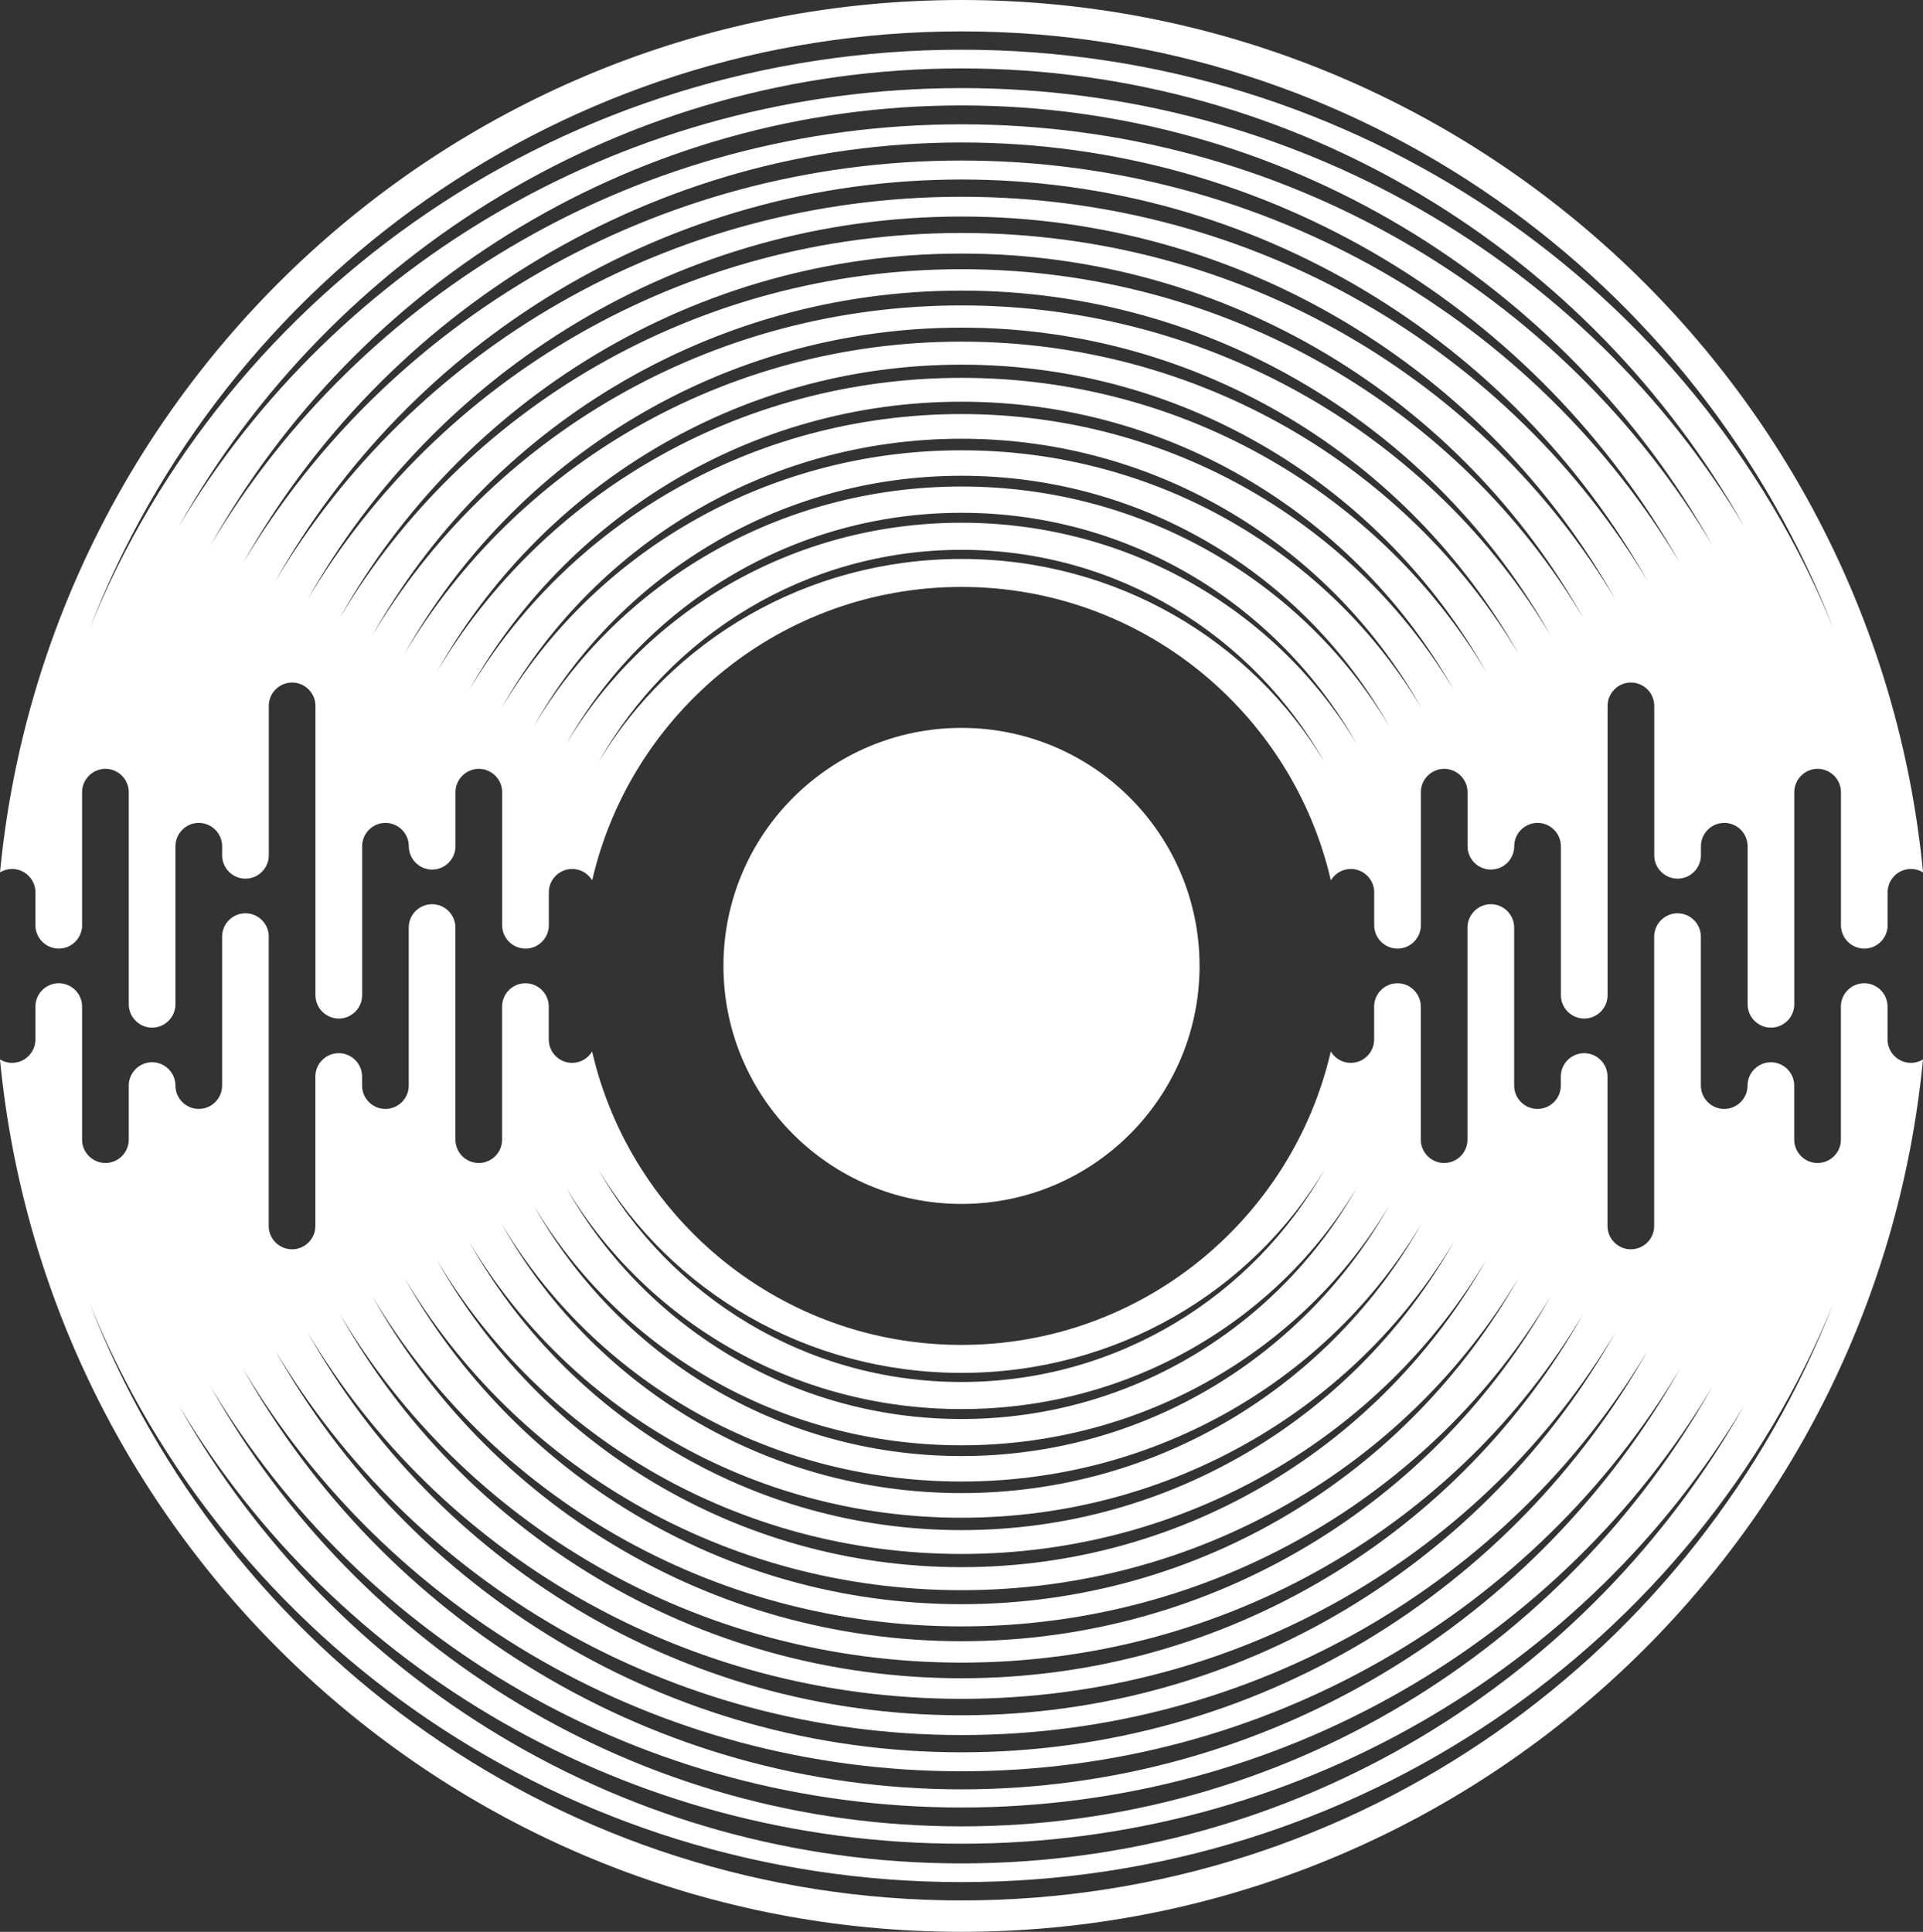 <?xml version="1.0" encoding="UTF-8"?>
<svg id="Layer_1" data-name="Layer 1" xmlns="http://www.w3.org/2000/svg" viewBox="0 0 3026.7 3040.95">
  <rect x="0" y="0" width="3026.7" height="3040.95" fill="#333333" stroke="none"/>
  <defs>
    <style>
      .cls-1 {
        fill: #fff;
        fill-rule: evenodd;
      }
    </style>
  </defs>
  <path class="cls-1" d="M1513.35,78.24c-623.45,0-1156.56,377.98-1372.64,912.29C353.42,439.96,887.74,49.4,1513.35,49.4s1159.93,390.57,1372.64,941.14C2669.91,456.23,2136.79,78.24,1513.35,78.24M1513.35,138.69c-526.22,0-985.69,277.41-1231.89,689.81C523.63,398.31,984.51,107.69,1513.35,107.69s989.72,290.62,1231.89,720.8c-246.2-412.4-705.67-689.81-1231.89-689.81ZM483.93,944.05c201.98-359.95,587.3-603.19,1029.42-603.19s827.43,243.23,1029.43,603.19c-205.37-345.09-589.47-577.31-1029.43-577.31s-824.06,232.21-1029.42,577.31ZM1513.35,309.73c-461.67,0-864.74,243.66-1080.26,605.78,211.98-377.71,616.31-632.94,1080.26-632.94s868.29,255.23,1080.26,632.94c-215.52-362.11-618.59-605.78-1080.26-605.78ZM1513.35,195.7c-505.16,0-946.19,266.62-1182.01,662.84C563.28,445.26,1005.7,165.98,1513.35,165.98s950.07,279.28,1182.01,692.56c-235.82-396.23-676.85-662.84-1182.01-662.84ZM1513.35,252.71c-483.43,0-905.49,255.16-1131.15,634.34C604.15,491.54,1027.54,224.28,1513.35,224.28s909.2,267.27,1131.16,662.78c-225.67-379.19-647.73-634.34-1131.16-634.34ZM534.83,972.48c192.02-342.13,558.27-573.32,978.52-573.32s786.51,231.19,978.52,573.32c-195.22-328.01-560.33-548.72-978.52-548.72s-783.3,220.71-978.52,548.72ZM636.57,1029.45c172.05-306.56,500.23-513.71,876.78-513.71s704.73,207.15,876.78,513.71c-174.93-293.91-502.07-491.67-876.78-491.67s-701.85,197.76-876.78,491.67ZM585.67,1001.01c182.03-324.37,529.25-543.56,927.67-543.56s745.65,219.19,927.67,543.56c-185.07-310.98-531.2-520.24-927.67-520.24s-742.6,209.26-927.67,520.24ZM941.76,1200.43c112.15-199.87,326.1-334.93,571.59-334.93s459.44,135.06,571.59,334.93c-114.03-191.62-327.31-320.56-571.59-320.56s-457.56,128.94-571.59,320.56ZM890.9,1171.91c122.14-217.64,355.12-364.71,622.44-364.71s500.31,147.07,622.45,364.71c-124.18-208.66-356.43-349.06-622.45-349.06s-498.27,140.4-622.44,349.06ZM840.02,1143.45c132.12-235.44,384.14-394.53,673.33-394.53s541.21,159.09,673.33,394.53c-134.33-225.72-385.56-377.6-673.33-377.6s-539,151.88-673.33,377.6ZM789.16,1114.94c142.1-253.21,413.16-424.32,724.19-424.32s582.09,171.1,724.19,424.32c-144.48-242.76-414.69-406.11-724.19-406.11s-579.71,163.35-724.19,406.11ZM738.31,1086.43c152.09-270.99,442.18-454.1,775.04-454.1s622.96,183.11,775.04,454.1c-154.63-259.8-443.81-434.62-775.04-434.62s-620.41,174.82-775.04,434.62ZM687.41,1057.98c162.06-288.79,471.21-483.95,825.93-483.95s663.87,195.15,825.94,483.95c-164.77-276.88-472.95-463.19-825.94-463.19s-661.16,186.31-825.93,463.19ZM423.05,1346.39v-235.26c0-20.2,16.53-36.73,36.73-36.73s36.73,16.53,36.73,36.73v455.47c0,20.2,16.53,36.73,36.73,36.73s36.73-16.53,36.73-36.73v-234.51c0-20.2,16.53-36.73,36.73-36.73s36.73,16.53,36.73,36.73,16.53,36.73,36.73,36.73,36.73-16.53,36.73-36.73v-85.08c0-20.2,16.53-36.73,36.73-36.73s36.73,16.53,36.73,36.73v209.5c0,20.2,16.53,36.73,36.73,36.73s36.73-16.53,36.73-36.73v-51.91c0-20.2,16.53-36.73,36.73-36.73,13.33,0,25.06,7.2,31.5,17.9,61.07-264.59,298.15-461.86,581.3-461.86s520.23,197.26,581.3,461.86c6.44-10.71,18.17-17.91,31.5-17.91,20.21,0,36.74,16.53,36.74,36.73v51.91c0,20.2,16.52,36.73,36.73,36.73s36.73-16.53,36.73-36.73v-209.5c0-20.2,16.53-36.73,36.73-36.73s36.73,16.53,36.73,36.73v85.08c0,20.2,16.53,36.73,36.73,36.73s36.73-16.53,36.73-36.73,16.53-36.73,36.73-36.73,36.73,16.53,36.73,36.73v234.51c0,20.21,16.53,36.73,36.73,36.73s36.74-16.52,36.74-36.73v-455.47c0-20.2,16.52-36.73,36.73-36.73s36.73,16.52,36.73,36.73v235.26c0,20.2,16.54,36.73,36.74,36.73s36.73-16.53,36.73-36.73v-14.3c0-20.2,16.52-36.73,36.73-36.73s36.73,16.53,36.73,36.73v248.82c0,20.2,16.53,36.73,36.73,36.73s36.73-16.53,36.73-36.73v-333.9c0-20.2,16.53-36.73,36.73-36.73s36.73,16.53,36.73,36.73v209.5c0,20.2,16.53,36.73,36.73,36.73s36.73-16.53,36.73-36.73v-51.91c0-20.2,16.53-36.73,36.74-36.73,6.95,0,13.45,1.96,19.01,5.34C2952.62,602.57,2303.39,0,1513.35,0S74.08,602.58,0,1373.2c5.55-3.38,12.07-5.34,19.02-5.34,20.2,0,36.73,16.53,36.73,36.73v51.91c0,20.2,16.53,36.73,36.73,36.73s36.73-16.53,36.73-36.73v-209.5c0-20.2,16.53-36.73,36.73-36.73s36.73,16.53,36.73,36.73v333.9c0,20.2,16.53,36.73,36.73,36.73s36.73-16.53,36.73-36.73v-248.82c0-20.2,16.53-36.73,36.73-36.73s36.73,16.53,36.73,36.73v14.3c0,20.2,16.53,36.73,36.73,36.73s36.73-16.53,36.73-36.73Z"/>
  <path class="cls-1" d="M1513.35,2175.45c-245.49,0-459.43-135.06-571.59-334.92,114.03,191.62,327.3,320.56,571.59,320.56s457.57-128.94,571.59-320.56c-112.15,199.87-326.1,334.92-571.59,334.92M1513.35,2233.74c-267.33,0-500.31-147.07-622.44-364.7,124.18,208.65,356.43,349.05,622.44,349.05s498.27-140.4,622.45-349.05c-122.14,217.64-355.12,364.7-622.45,364.7ZM1513.35,2962.71c623.45,0,1156.57-377.98,1372.64-912.3-212.71,550.58-747.03,941.14-1372.64,941.14s-1159.93-390.57-1372.64-941.14c216.07,534.31,749.19,912.3,1372.64,912.3ZM1513.35,2902.27c526.22,0,985.69-277.41,1231.89-689.81-242.17,430.19-703.05,720.81-1231.89,720.81s-989.72-290.62-1231.89-720.81c246.2,412.41,705.66,689.81,1231.89,689.81ZM1513.35,2845.25c505.16,0,946.19-266.62,1182.01-662.84-231.95,413.29-674.37,692.56-1182.01,692.56s-950.07-279.27-1182.01-692.56c235.82,396.23,676.85,662.84,1182.01,662.84ZM1513.35,2788.24c483.43,0,905.49-255.15,1131.16-634.35-221.95,395.52-645.35,662.78-1131.16,662.78s-909.2-267.26-1131.15-662.78c225.67,379.19,647.72,634.35,1131.15,634.35ZM1513.35,2731.22c461.67,0,864.74-243.66,1080.26-605.78-211.97,377.71-616.31,632.94-1080.26,632.94s-868.28-255.23-1080.26-632.94c215.52,362.12,618.59,605.78,1080.26,605.78ZM1513.35,2674.21c439.95,0,824.06-232.21,1029.43-577.31-201.99,359.95-587.3,603.19-1029.43,603.19s-827.44-243.24-1029.42-603.19c205.36,345.09,589.47,577.31,1029.42,577.31ZM1513.35,2617.2c418.2,0,783.3-220.71,978.52-548.72-192.02,342.13-558.27,573.32-978.52,573.32s-786.5-231.19-978.52-573.32c195.22,328.01,560.33,548.72,978.52,548.72ZM1513.35,2560.18c396.47,0,742.61-209.26,927.67-520.24-182.03,324.37-529.25,543.56-927.67,543.56s-745.64-219.19-927.67-543.56c185.07,310.99,531.21,520.24,927.67,520.24ZM1513.35,2292.04c-289.19,0-541.21-159.09-673.33-394.53,134.33,225.72,385.56,377.6,673.33,377.6s539.01-151.88,673.33-377.6c-132.12,235.44-384.15,394.53-673.33,394.53ZM1513.35,2350.33c-311.02,0-582.08-171.11-724.19-424.32,144.48,242.76,414.69,406.12,724.19,406.12s579.71-163.36,724.19-406.12c-142.11,253.21-413.17,424.32-724.19,424.32ZM1513.35,2408.62c-332.86,0-622.96-183.11-775.04-454.1,154.63,259.8,443.82,434.61,775.04,434.61s620.41-174.81,775.04-434.61c-152.08,270.99-442.18,454.1-775.04,454.1ZM1513.35,2466.92c-354.73,0-663.87-195.15-825.93-483.95,164.77,276.88,472.95,463.18,825.93,463.18s661.16-186.31,825.94-463.18c-162.06,288.8-471.21,483.95-825.94,483.95ZM1513.35,2503.17c-374.71,0-701.85-197.76-876.78-491.67,172.05,306.56,500.23,513.71,876.78,513.71s704.73-207.15,876.78-513.71c-174.93,293.91-502.07,491.67-876.78,491.67ZM423.05,1474.35c0-20.2-16.53-36.73-36.73-36.73s-36.73,16.53-36.73,36.73v234.52c0,20.2-16.53,36.73-36.73,36.73s-36.73-16.53-36.73-36.73-16.53-36.73-36.73-36.73-36.73,16.53-36.73,36.73v85.09c0,20.2-16.53,36.73-36.73,36.73s-36.73-16.53-36.73-36.73v-209.5c0-20.2-16.53-36.73-36.73-36.73s-36.73,16.53-36.73,36.73v51.91c0,20.2-16.53,36.73-36.73,36.73-6.95,0-13.46-1.96-19.02-5.34,74.08,770.62,723.31,1373.19,1513.35,1373.19s1439.27-602.57,1513.35-1373.19c-5.56,3.39-12.07,5.34-19.01,5.34-20.21,0-36.74-16.53-36.74-36.73v-51.9c0-20.2-16.52-36.73-36.73-36.73s-36.73,16.53-36.73,36.73v209.5c0,20.2-16.53,36.73-36.73,36.73s-36.73-16.53-36.73-36.73v-85.09c0-20.2-16.53-36.73-36.73-36.73s-36.73,16.53-36.73,36.73-16.53,36.74-36.73,36.74-36.73-16.54-36.73-36.74v-234.51c0-20.2-16.53-36.73-36.73-36.73s-36.74,16.53-36.74,36.73v455.48c0,20.2-16.52,36.73-36.73,36.73s-36.73-16.53-36.73-36.73v-235.27c0-20.2-16.54-36.73-36.74-36.73s-36.73,16.53-36.73,36.73v14.3c0,20.2-16.52,36.74-36.73,36.74s-36.73-16.54-36.73-36.74v-248.81c0-20.2-16.53-36.73-36.73-36.73s-36.73,16.53-36.73,36.73v333.91c0,20.2-16.53,36.73-36.73,36.73s-36.73-16.53-36.73-36.73v-209.5c0-20.2-16.53-36.73-36.73-36.73s-36.73,16.53-36.73,36.73v51.9c0,20.2-16.53,36.73-36.74,36.73-13.33,0-25.06-7.2-31.5-17.91-61.08,264.59-298.15,461.86-581.3,461.86s-520.22-197.26-581.3-461.86c-6.44,10.71-18.17,17.91-31.51,17.91-20.2,0-36.73-16.53-36.73-36.73v-51.91c0-20.2-16.53-36.73-36.73-36.73s-36.73,16.53-36.73,36.73v209.5c0,20.2-16.53,36.73-36.73,36.73s-36.73-16.53-36.73-36.73v-333.91c0-20.2-16.53-36.73-36.73-36.73s-36.73,16.53-36.73,36.73v248.82c0,20.2-16.53,36.73-36.73,36.73s-36.73-16.53-36.73-36.73v-14.31c0-20.2-16.53-36.73-36.73-36.73s-36.73,16.53-36.73,36.73v235.27c0,20.2-16.53,36.73-36.73,36.73s-36.73-16.53-36.73-36.73v-455.48Z"/>
  <path class="cls-1" d="M1888.03,1520.48c0,206.93-167.75,374.68-374.68,374.68s-374.68-167.75-374.68-374.68,167.75-374.67,374.68-374.67,374.68,167.75,374.68,374.67"/>
</svg>